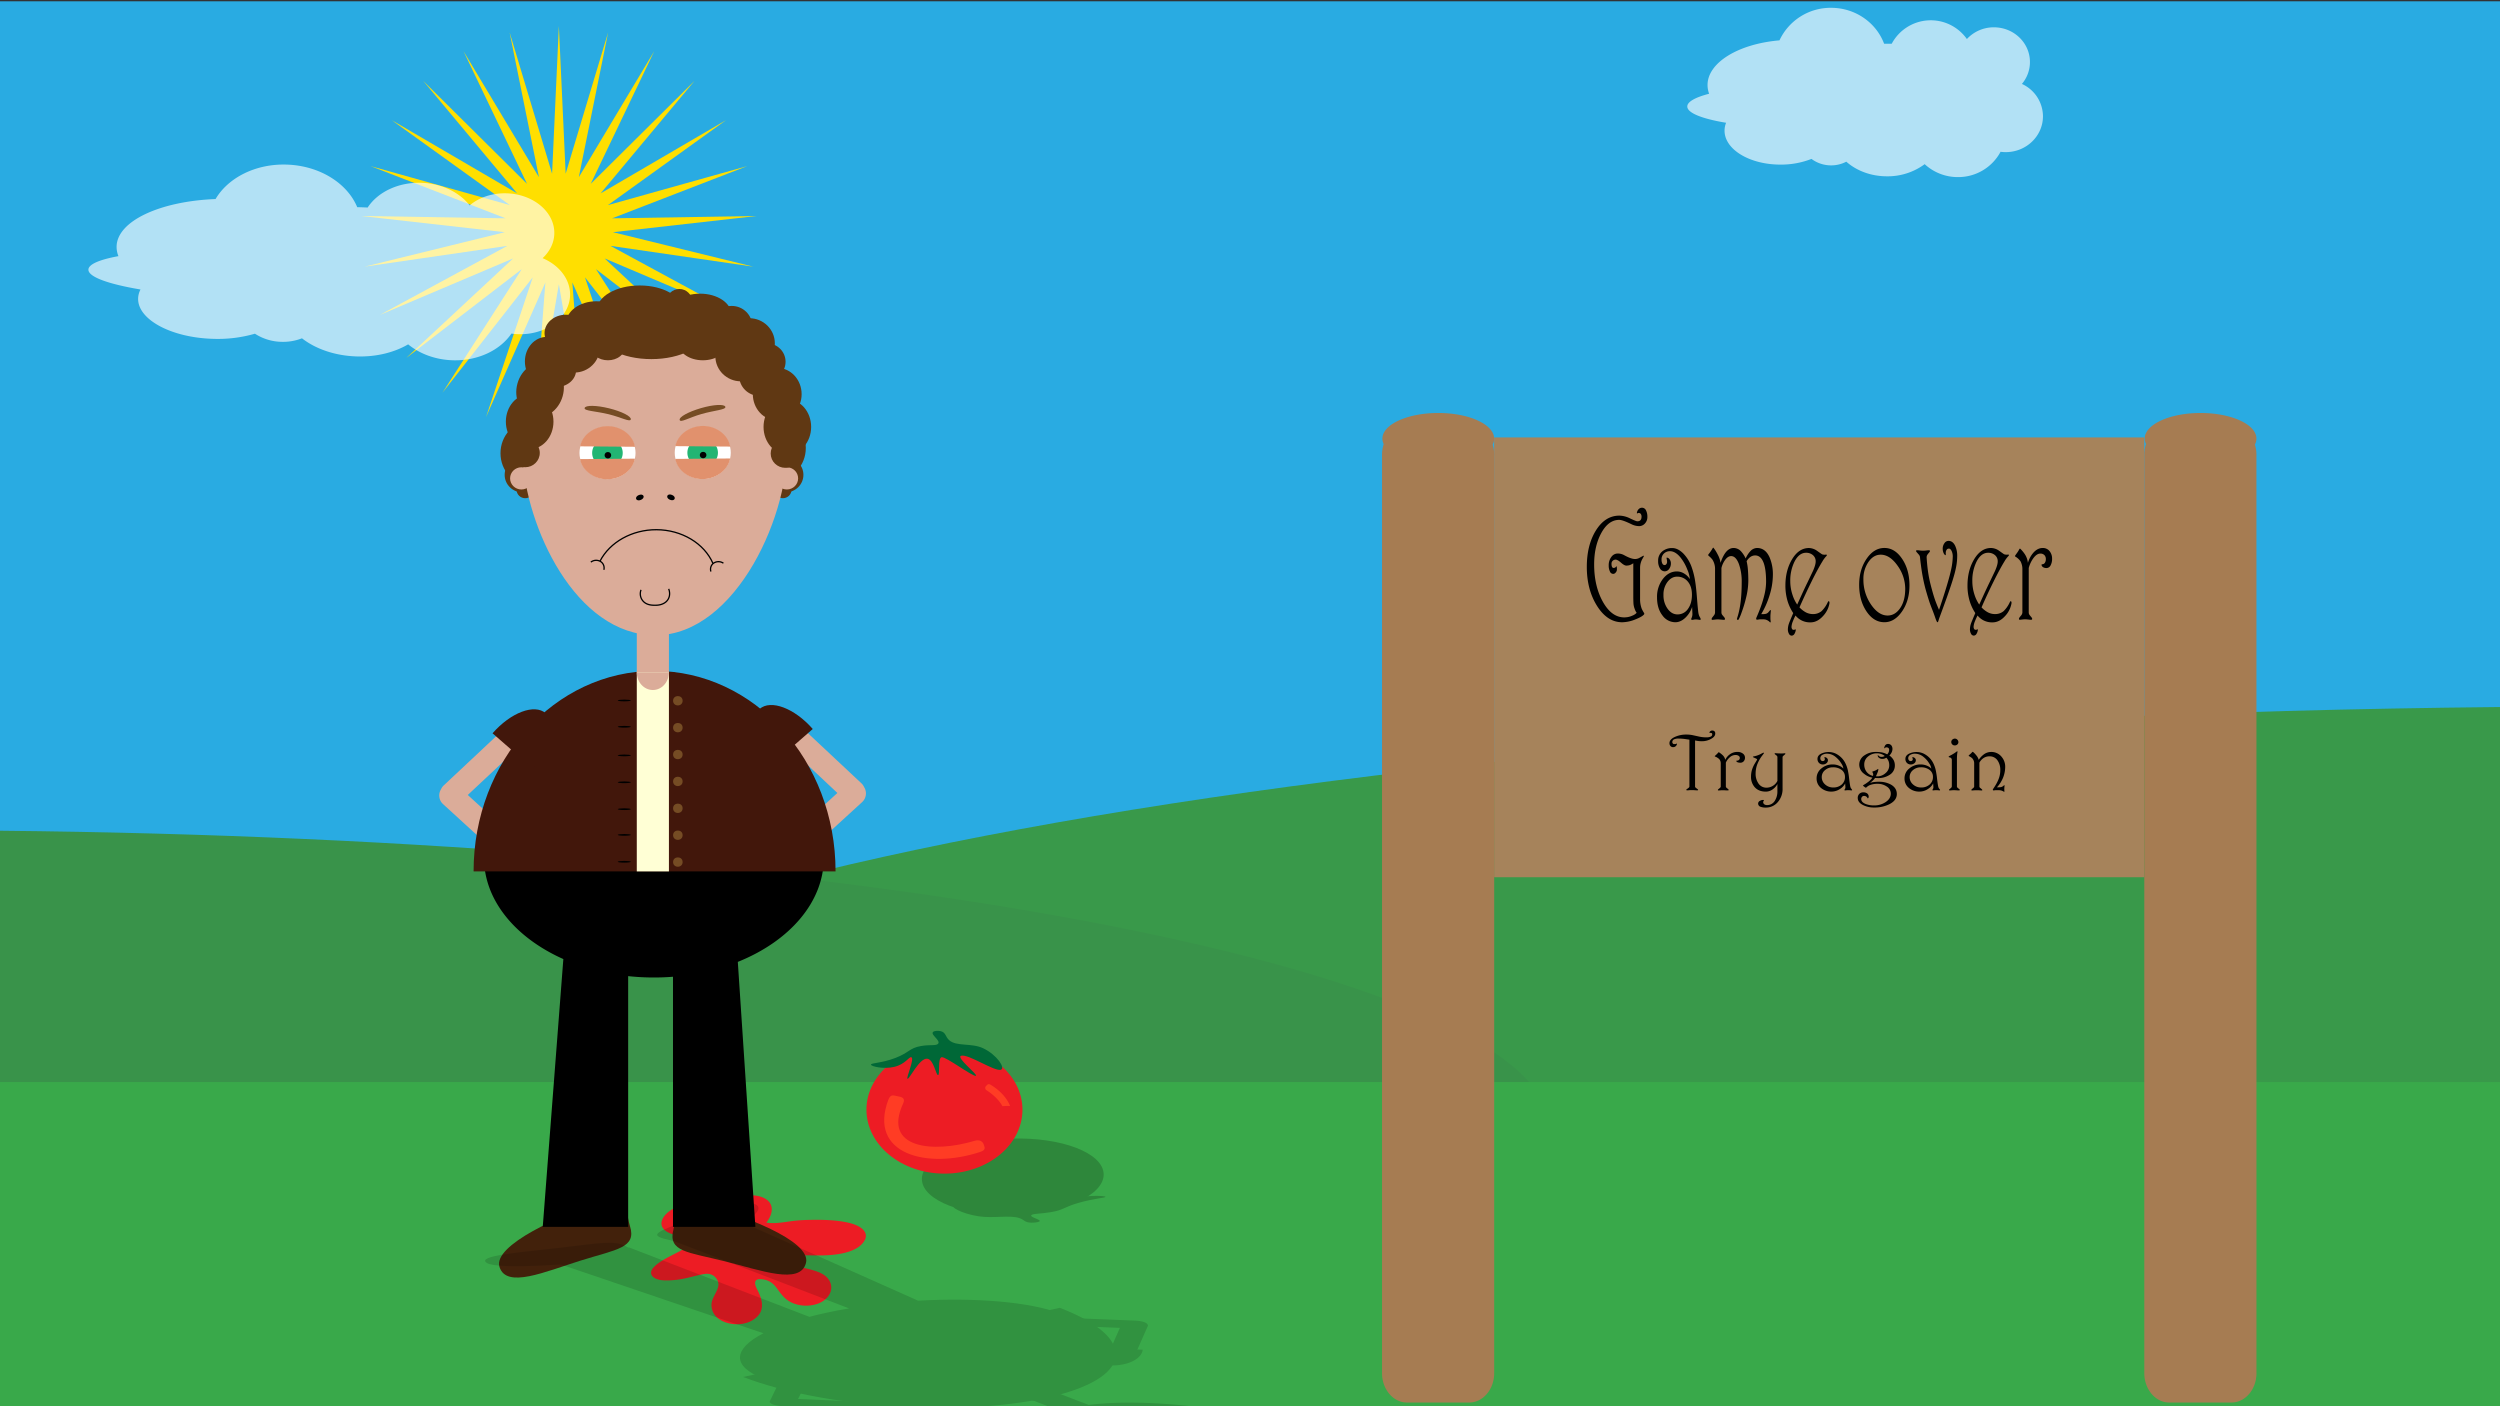 <svg id="Layer_1" data-name="Layer 1" xmlns="http://www.w3.org/2000/svg" width="1920" height="1080" viewBox="0 0 1920 1080"><rect x="0" y="0" width="1920" height="1080" fill="#333333" stroke="none"/><defs><style>.cls-1{fill:#29abe2;}.cls-2{fill:#ffdf00;}.cls-19,.cls-3{fill:#fff;}.cls-3{opacity:0.64;}.cls-4{fill:#39994a;}.cls-5{fill:#39934a;}.cls-6{fill:#39a94a;}.cls-18,.cls-7{fill:none;}.cls-8{fill:#a6835b;}.cls-9{fill:#a67c52;}.cls-10{fill:#ed1c24;}.cls-11{opacity:0.2;}.cls-12{fill:#42210b;}.cls-13{fill:#dbac99;}.cls-14{fill:#42170b;}.cls-15{fill:#ffffd5;}.cls-16{fill:#754c24;}.cls-17{fill:#603813;}.cls-18{stroke:#000;stroke-miterlimit:10;}.cls-20{fill:#22b573;}.cls-21{fill:#e1916d;}.cls-22{fill:#ff3c24;}.cls-23{fill:#006837;}.cls-24{opacity:0.14;}</style></defs><rect class="cls-1" y="1" width="1920" height="712"/><polygon class="cls-2" points="429.21 20 434.43 133.39 467.04 24.89 444.54 136.05 502.48 39.25 453.68 141.19 533.32 62.19 461.29 148.5 557.62 92.25 466.88 157.52 573.86 127.56 470.1 167.67 581 165.88 470.75 178.33 578.61 204.82 468.8 188.82 566.83 241.93 464.36 198.48 546.4 274.88 457.71 206.71 518.61 301.58 449.26 212.99 485.2 320.38 439.56 216.92 448.27 330.08 429.21 218.26 410.15 330.08 418.86 216.92 373.23 320.38 409.16 212.99 339.82 301.58 400.72 206.71 312.03 274.88 394.07 198.48 291.6 241.93 389.63 188.82 279.82 204.82 387.67 178.33 277.43 165.88 388.33 167.67 284.57 127.56 391.55 157.52 300.8 92.25 397.14 148.5 325.1 62.19 404.75 141.19 355.94 39.25 413.89 136.05 391.39 24.89 424 133.39 429.21 20"/><path class="cls-3" d="M416.71,198.27c5.41-5,8.77-11.48,9-18.66.51-16.56-15.87-30.5-36.6-31.14-11.19-.34-21.36,3.27-28.42,9.28-7.77-10-21.42-16.88-37.16-17.36-17.82-.55-33.49,7.24-41.18,19-1.65-.08-3.3-.15-5-.2l-3-.08c-7.57-18.32-28.8-31.92-54.22-32.7-24-.74-45,10.19-54.58,26.46-42.52,1.66-75.45,16.81-76,36.29a18.45,18.45,0,0,0,1.41,7.56c-14.37,2.64-22.93,6.19-23.06,10.32-.17,5.62,15.33,11.14,40,15.29a15.83,15.83,0,0,0-1.82,6.79c-.5,16.18,25.15,30.11,57.28,31.1a102.88,102.88,0,0,0,32.43-3.93A38.88,38.88,0,0,0,216,262.52a39.86,39.86,0,0,0,15.92-2.7c10.31,8.08,25.23,13.41,42,13.92,15.14.47,29-3.09,39.54-9.28,8.74,7.18,20.79,11.81,34.21,12.23,19.42.59,36.5-7.78,45.1-20.5a48.5,48.5,0,0,0,5.31.47c21.43.66,39.22-12.69,39.74-29.8C438.13,214.57,429.52,203.68,416.71,198.27Z"/><path class="cls-4" d="M1920,847V543c-886.06,8.66-1596.18,140-1643,304Z"/><path class="cls-5" d="M0,856H1189C1155.12,738.43,641.22,644.21,0,638Z"/><path class="cls-3" d="M1552.83,64.46A26,26,0,0,0,1559,47.64c0-14.73-12.39-26.66-27.69-26.66a28.08,28.08,0,0,0-20.74,9,33.95,33.95,0,0,0-57.73,3.61c-1.21,0-2.43,0-3.66,0H1447C1441,17.5,1425,6,1406.28,6a43.35,43.35,0,0,0-39.65,25c-31.31,2.64-55.24,17-55.24,34.31A19.43,19.43,0,0,0,1312.6,72c-10.54,2.73-16.77,6.12-16.77,9.79,0,5,11.56,9.48,29.81,12.5a16.44,16.44,0,0,0-1.19,6.07c0,14.4,19.23,26.06,42.94,26.06a64,64,0,0,0,23.82-4.37,25.38,25.38,0,0,0,26.75,2.13c7.79,6.91,18.9,11.23,31.26,11.23a47.82,47.82,0,0,0,28.94-9.33,37.36,37.36,0,0,0,25.5,9.93,36.86,36.86,0,0,0,32.78-19.44,30.08,30.08,0,0,0,3.94.27c15.8,0,28.62-12.34,28.62-27.56A27.49,27.49,0,0,0,1552.83,64.46Z"/><rect class="cls-6" y="831" width="1920" height="249"/><path class="cls-7" d="M1147.5,349.07v-12.2a9.82,9.82,0,0,1-1.17,4.56A25.82,25.82,0,0,1,1147.5,349.07Z"/><polygon class="cls-8" points="1646.8 335.94 1147.5 335.94 1147.5 336.87 1147.5 349.07 1147.5 673.71 1646.8 673.71 1646.8 349.07 1646.8 335.94"/><path class="cls-9" d="M1146.33,341.43a9.82,9.82,0,0,0,1.17-4.56c0-10.88-19.21-19.7-42.91-19.7s-42.91,8.82-42.91,19.7a9.74,9.74,0,0,0,1,4.17,25.73,25.73,0,0,0-1.28,8v705.58c0,12.39,8.61,22.52,19.14,22.52h47.86c10.52,0,19.14-10.13,19.14-22.52V349.07A25.82,25.82,0,0,0,1146.33,341.43Z"/><path class="cls-9" d="M1732.94,349.07a25.5,25.5,0,0,0-1.17-7.64,9.82,9.82,0,0,0,1.17-4.56c0-10.88-19.21-19.7-42.91-19.7s-42.91,8.82-42.91,19.7a9.75,9.75,0,0,0,1,4.17,25.73,25.73,0,0,0-1.29,8v705.58c0,12.39,8.61,22.52,19.14,22.52h47.86c10.53,0,19.14-10.13,19.14-22.52Z"/><path class="cls-10" d="M664.06,952.54c-4.54,8.43-18.17,11.21-31.08,11.58-6.88.2-13.79-.22-20.66.08-2,.09-7.32.21-8.37,1.53-.9,1.12,1.59,3,2.89,3.9,7,4.63,18.94,4.69,26,9.55,8.74,6,7,17.06-3.82,21.7a27.21,27.21,0,0,1-19.89,0c-5.71-2.32-8.67-6.29-11.39-10s-5.29-7.39-12.07-8.36c-8.07-1.16-5.78,4.71-4.19,7.72,4.16,7.89,7.22,17.92-4.35,24.15-8.27,4.46-20.3,3-26.34-2.5a12.59,12.59,0,0,1-4.26-11.12c.63-4.94,5.23-9.62,5.24-14.51a8.61,8.61,0,0,0-6.07-7.59c-2.41-.77-5-.24-7.38.26-6.7,1.38-12.74,3.45-19.8,4.09-5.13.47-12,.91-16-1.64-3.36-2.12-3-5.18-.89-7.64,4.27-5,12.61-8.67,19.36-12.26,4.65-2.46,13-6.62,6.12-10.34-3.48-1.88-8.64-2.38-12.47-3.95-12-4.93-5.9-15.06,3.82-19.58,12-5.58,24.19.12,35.67,3.13l.63-.22a15.69,15.69,0,0,1,7.51-8.8c7.18-4.17,19.32-5.49,26.4-.51,4,2.82,4.59,6.76,3.69,10.35a16.34,16.34,0,0,1-3.17,6.47,2,2,0,0,0-.5.93,14.91,14.91,0,0,0,2.8.31c6.46.4,13-1.11,19.33-1.78,3.9-.41,7.88-.57,11.83-.64,9.85-.17,20.57.12,29.83,2.41C661.45,941.5,667.4,946.34,664.06,952.54Z"/><g class="cls-11"><ellipse cx="777.81" cy="903.75" rx="69.83" ry="29.32" transform="translate(-26.62 23.61) rotate(-1.71)"/><path d="M740.61,887c44.47-11.43,99.27-8.68,88.35,17.38-1.26,3-4.39,2.27-7.92,2.25h0c-3.53,0-7.25-.28-5.76-2.83,12.83-22.05-33.79-20.47-68.5-12.08-4,1-7.24.23-8.55-1.13h0C736.92,889.25,735.46,888.34,740.61,887Z"/><path d="M800,925.62c-6,.24-10-6.89-11.92-6.67s2.87,7.78-.88,8.33-29.65-6.61-32.68-6.11c-2.85.46,20.62,7,15.55,8.1-6,1.35-31.42-4.9-36.94-3.7-4.45,1,5.26,6.51,18.44,8.55,11.12,1.73,24.09-1.15,31.41,1.4,3.77,1.31,3.84,3.3,8.77,3.47,2.18.07,5.3-.21,6.4-.83,2.54-1.45-8.15-3.34-5.92-5.06,1.51-1.17,7.08-.84,14.87-2.17,10.1-1.72,9.54-3.77,21.16-7.12s21.15-3.87,20.77-4.68-12-1.27-20.87.56c-9.62,2-11.73,5.62-13.88,5.53-3.53-.14,2.13-10,.38-10S807,925.33,800,925.62Z"/><path d="M720,909.84c3.61,3.28,10.76,6.26,19.71,8.21,2.61.56,3.13,0,4.13-.71s.91-1.55-1.07-2c-6.53-1.53-12.52-3.71-16-6.09C724.52,909.51,722.27,909.72,720,909.84Z"/></g><path class="cls-12" d="M619,969.91c-4.3,17.14-34.45,5.78-62.57-1.28s-43.57-7.16-39.26-24.3-4.82-26,23.3-18.89S623.33,952.77,619,969.91Z"/><path class="cls-12" d="M383.61,973c5.29,16.86,34.72,3.78,62.39-4.89s43.08-9.66,37.8-26.53,3.31-26.19-24.36-17.51S378.32,956.18,383.61,973Z"/><path class="cls-13" d="M359.26,610.54l38.5-36.08a9,9,0,0,0-12.31-13.14l-44.62,41.83a8.77,8.77,0,0,0-2.07,2.92,9,9,0,0,0,1.5,11.48l45.13,41.28a9,9,0,0,0,12.15-13.28Z"/><path class="cls-13" d="M663.63,604.49a9.18,9.18,0,0,0-2.07-2.92l-44.63-41.82a9,9,0,0,0-12.31,13.13L643.12,609l-38.27,35a9,9,0,0,0-.57,12.72h0a9,9,0,0,0,12.72.56L662.13,616A9.05,9.05,0,0,0,663.63,604.49Z"/><path d="M632.71,658.69c0-50.82-51.26,9.11-123.33,9.11s-137.67-59.93-137.67-9.11c0,32.8,24.32,61.58,60.94,77.88L416.83,942.25h65.6V749.67a185.92,185.92,0,0,0,19.78,1.05q7.43,0,14.65-.58V942.25h63.27L566.64,738.73C606.1,722.91,632.71,693,632.71,658.69Z"/><path class="cls-14" d="M593.11,587l15.54-13.56,15.55-13.57c-14-16-32.24-22.9-40.83-15.4S579.15,571,593.11,587Z"/><path class="cls-14" d="M363.71,669.25h278c0-85.08-62.24-154-139-154S363.71,584.17,363.71,669.25Z"/><rect class="cls-15" x="489.05" y="515.74" width="24.68" height="153.51"/><ellipse class="cls-16" cx="520.59" cy="538.18" rx="3.66" ry="3.59"/><ellipse class="cls-16" cx="520.59" cy="558.83" rx="3.66" ry="3.59"/><ellipse class="cls-16" cx="520.59" cy="579.47" rx="3.66" ry="3.59"/><ellipse class="cls-16" cx="520.59" cy="600.12" rx="3.66" ry="3.59"/><ellipse class="cls-16" cx="520.59" cy="620.77" rx="3.66" ry="3.59"/><ellipse class="cls-16" cx="520.59" cy="641.42" rx="3.66" ry="3.59"/><ellipse class="cls-16" cx="520.59" cy="662.06" rx="3.66" ry="3.59"/><ellipse cx="479.45" cy="537.96" rx="5.03" ry="0.67"/><ellipse cx="479.45" cy="558.15" rx="5.03" ry="0.67"/><ellipse cx="479.45" cy="580.15" rx="5.03" ry="0.67"/><ellipse cx="479.45" cy="600.8" rx="5.03" ry="0.67"/><ellipse cx="479.45" cy="621.44" rx="5.03" ry="0.67"/><ellipse cx="479.45" cy="641.19" rx="5.03" ry="0.67"/><ellipse cx="479.45" cy="661.84" rx="5.03" ry="0.67"/><ellipse class="cls-17" cx="603.31" cy="364.68" rx="13.71" ry="13.47"/><ellipse class="cls-17" cx="401.29" cy="364.68" rx="13.71" ry="13.47"/><ellipse class="cls-17" cx="403.35" cy="376.12" rx="6.63" ry="6.51"/><ellipse class="cls-17" cx="601.26" cy="376.12" rx="6.63" ry="6.51"/><ellipse class="cls-17" cx="596.69" cy="344.03" rx="22.17" ry="24.24"/><ellipse class="cls-17" cx="406.55" cy="348.07" rx="22.17" ry="24.24"/><path class="cls-13" d="M604.27,337.47c3.73,55.11-38.6,150.24-100.65,150.4s-100-84.21-102.3-137.35,36.61-108.18,96.16-109.69c6.66-.17,14.12.49,14.12.49S537.37,244,559.23,258C586.59,275.56,602.48,311,604.27,337.47Z"/><ellipse cx="515.32" cy="381.97" rx="2.02" ry="3.03" transform="translate(-33.63 713.8) rotate(-67.7)"/><path class="cls-18" d="M492.31,453a8.48,8.48,0,0,0,2.84,9.82c3,2.23,7,2,8.49,2s4.89-.24,7.55-2.36c3-2.39,3.83-6.38,2.36-10.22"/><ellipse cx="491.4" cy="382.05" rx="3.03" ry="2.02" transform="translate(-108.22 215.05) rotate(-22.3)"/><ellipse class="cls-13" cx="400.43" cy="367.39" rx="8.68" ry="8.53"/><ellipse class="cls-13" cx="604.28" cy="367.39" rx="8.68" ry="8.53"/><ellipse class="cls-17" cx="500.48" cy="238.1" rx="11.43" ry="9.87"/><ellipse class="cls-17" cx="588.92" cy="277.82" rx="14.4" ry="14.14"/><ellipse class="cls-17" cx="419.8" cy="277.6" rx="16.68" ry="18.85"/><ellipse class="cls-17" cx="426.89" cy="284.33" rx="15.54" ry="13.02"/><ellipse class="cls-17" cx="455" cy="270.42" rx="25.32" ry="4.95" transform="matrix(0.95, -0.3, 0.3, 0.95, -60.07, 148.53)"/><ellipse class="cls-17" cx="569.03" cy="273.56" rx="19.65" ry="19.3"/><ellipse class="cls-17" cx="500.25" cy="254.48" rx="40.91" ry="21.32"/><ellipse class="cls-17" cx="434.66" cy="255.83" rx="16.45" ry="14.14"/><ellipse class="cls-17" cx="521.73" cy="231.59" rx="9.83" ry="9.65"/><ellipse class="cls-17" cx="539.78" cy="263.68" rx="18.74" ry="13.02"/><ellipse class="cls-17" cx="561.95" cy="250.44" rx="15.77" ry="15.49"/><ellipse class="cls-17" cx="537.73" cy="241.69" rx="24" ry="16.16"/><ellipse class="cls-17" cx="482.65" cy="241.02" rx="16" ry="11.45"/><ellipse class="cls-17" cx="464.6" cy="254.26" rx="24" ry="16.16"/><ellipse class="cls-17" cx="441.06" cy="266.83" rx="19.65" ry="19.3"/><ellipse class="cls-17" cx="575.43" cy="263.68" rx="19.65" ry="19.3"/><ellipse class="cls-17" cx="583.43" cy="288.6" rx="15.77" ry="15.49"/><ellipse class="cls-17" cx="596.91" cy="302.73" rx="18.74" ry="20.2"/><ellipse class="cls-17" cx="414.78" cy="299.37" rx="21.35" ry="18.03" transform="translate(15.06 618.56) rotate(-74.43)"/><ellipse class="cls-17" cx="457.97" cy="248.65" rx="23.31" ry="17.28"/><ellipse class="cls-17" cx="406.78" cy="323.83" rx="18.28" ry="21.1"/><ellipse class="cls-17" cx="403.35" cy="347.84" rx="11.2" ry="11"/><ellipse class="cls-17" cx="603.09" cy="348.29" rx="11.2" ry="11"/><ellipse class="cls-17" cx="604.68" cy="327.87" rx="18.28" ry="21.1"/><ellipse class="cls-17" cx="491.33" cy="238.32" rx="32.91" ry="19.08"/><ellipse class="cls-17" cx="466.88" cy="266.6" rx="13.03" ry="10.1"/><path class="cls-18" d="M460.78,431c7.55-14.69,24.68-24.25,43.34-24.19,19.37.05,36.77,10.44,43.48,26"/><path class="cls-18" d="M453.77,431.72a6.6,6.6,0,0,1,8-.1,5.81,5.81,0,0,1,2,6"/><path class="cls-18" d="M555.57,432.55a6.63,6.63,0,0,0-8,.33,5.77,5.77,0,0,0-1.59,6.06"/><rect class="cls-13" x="489.05" y="477.34" width="24.68" height="39.05"/><path class="cls-13" d="M513.73,516.39H489.05c0,7.48,5.52,13.54,12.34,13.54S513.73,523.87,513.73,516.39Z"/><path class="cls-16" d="M484.45,322.1c-.58,2.28-7.11-1.52-16.9-3.94s-19.15-2.53-18.56-4.81,9-2.18,18.79.24S485,319.81,484.45,322.1Z"/><path class="cls-16" d="M522,322.57c.67,2.26,7-1.79,16.72-4.59s19-3.27,18.36-5.53-9.08-1.83-18.77,1S521.27,320.32,522,322.57Z"/><ellipse class="cls-19" cx="466.57" cy="347.85" rx="21.52" ry="20.11"/><ellipse class="cls-20" cx="466.51" cy="347.86" rx="11.74" ry="10.97"/><path class="cls-21" d="M487.65,342.89c-1.67-8.47-9.74-14.87-19.27-15.55-10.53-.75-20.54,5.64-22.78,15a1.88,1.88,0,0,1,.12.45l41.86.34A1,1,0,0,1,487.65,342.89Z"/><path class="cls-21" d="M445.51,352.83c1.81,8.44,10,14.7,19.53,15.23,10.54.58,20.43-6,22.52-15.36a2.13,2.13,0,0,1-.13-.45l-41.85.34A2.17,2.17,0,0,1,445.51,352.83Z"/><ellipse cx="466.85" cy="349.63" rx="2.51" ry="2.47"/><ellipse class="cls-19" cx="539.71" cy="347.69" rx="21.52" ry="20.11"/><ellipse class="cls-20" cx="539.64" cy="347.71" rx="11.74" ry="10.97"/><path class="cls-21" d="M560.79,342.74c-1.67-8.47-9.74-14.87-19.27-15.55-10.53-.76-20.54,5.64-22.78,15a1.76,1.76,0,0,1,.12.45l41.85.34A1.55,1.55,0,0,1,560.79,342.74Z"/><path class="cls-21" d="M518.65,352.67c1.81,8.45,10,14.71,19.53,15.24,10.54.58,20.43-6,22.52-15.36a2.54,2.54,0,0,1-.13-.45l-41.85.34A1.55,1.55,0,0,1,518.65,352.67Z"/><ellipse cx="539.99" cy="349.48" rx="2.51" ry="2.47"/><path class="cls-14" d="M409.36,590.3l-15.54-13.56-15.55-13.57c14-16,32.24-22.9,40.83-15.4S423.32,574.3,409.36,590.3Z"/><ellipse class="cls-10" cx="725.34" cy="852.23" rx="59.91" ry="49.12"/><path class="cls-22" d="M752.65,884.73c-40.45,13.38-86.13,1.87-70.42-40.06,1.82-4.85,4.28-3.21,7.26-2.73h0c3,.47,6.06,1.38,4.17,5.44-16.34,35,23.49,38.28,54.94,28.73,3.65-1.11,6.18.52,6.95,2.95h0C756.32,881.49,757.34,883.18,752.65,884.73Z"/><path class="cls-23" d="M712,813.08c5.14.35,6.75,12.71,8.43,12.59s-.49-13.29,2.81-13.74,23.44,14.74,26.13,14.3c2.52-.42-15.71-14.2-11.15-15.44,5.41-1.48,25.36,12.12,30.34,10.81,4-1.05-2.84-11.47-13.48-16.54-9-4.27-20.66-1.13-26.22-6.29-2.87-2.66-2.43-6-6.56-6.87-1.82-.4-4.53-.33-5.62.57-2.5,2.08,6.06,6.58,3.75,9.16-1.56,1.74-6.2.49-13.11,1.72-9,1.58-9,5.06-19.67,9.16s-18.86,3.76-18.73,5.15,9.8,3.62,17.79,1.71c8.63-2,11.32-7.85,13.11-7.44,2.95.69-4.27,16.32-2.81,16.6S706,812.67,712,813.08Z"/><path class="cls-22" d="M775.73,849.4c-2.24-5.91-7.55-11.77-14.64-16.13-2.06-1.27-2.65-.38-3.67.65a2.08,2.08,0,0,0,.4,3.48c5.15,3.36,9.68,7.76,12.06,12.15A49.86,49.86,0,0,1,775.73,849.4Z"/><g class="cls-24"><path d="M373.9,969.94c-8.58-5.56,26-8.18,55.66-11.6s43.27-6.34,51.85-.77,22.92,6.27-6.77,9.68S382.49,975.51,373.9,969.94Z"/><path d="M577.57,924.1c-16.78-3.66-33.1,5.59-51.05,13.28s-30.73,10.9-13.95,14.56,16,7.88,33.93.19S594.35,927.76,577.57,924.1Z"/><path d="M860.09,1019.8l-7.68,17.35c-.72,1.62,3.24,3.24,8.81,3.6s10.7-.69,11.42-2.32l8.9-20.1a1.08,1.08,0,0,0-.3-1.21c-.58-1.44-4.57-2.69-9.58-2.89l-69.23-2.81c-5.6-.22-10.42.94-10.71,2.59s4.06,3.19,9.66,3.41Z"/><path d="M598.21,1079.63a30.08,30.08,0,0,0,3.92.41l69.17,3c5.6.25,10.47-.89,10.83-2.54s-3.93-3.2-9.53-3.44l-59.68-2.64,8.26-17c.78-1.62-3.12-3.26-8.67-3.63h0c-5.56-.37-10.74.65-11.53,2.27l-9.73,20.05C590.54,1077.61,593.59,1079.07,598.21,1079.63Z"/><path d="M586.2,1058.72c36.62,14.07,38.27-12.32,101.31-26.09s163.61-9.71,127-23.78c-23.63-9.08-65.65-12.4-109.43-9.92L570.7,939l-57.39,12.54,138.78,53.31c-6.14,1-12.18,2.2-18.06,3.49q-6.49,1.41-12.4,3L483.2,958.08l-55.35,12.09,158.46,53.77C563.2,1035.86,561.48,1049.22,586.2,1058.72Z"/><path d="M672.53,1071l-3.82,6.72-3.82,6.73c23.74,1.77,44.7.18,46.81-3.53S696.27,1072.77,672.53,1071Z"/><path d="M813.89,1004.4l-121.52,26.54-121.65,26.57c61.31,23.56,165.44,30.76,232.59,16.09S875.2,1028,813.89,1004.4Z"/><polygon points="682.66 1033.06 704.25 1028.35 814.87 1070.84 793.28 1075.56 682.66 1033.06"/><ellipse cx="771.12" cy="1070.66" rx="1.21" ry="4.11" transform="translate(-316.14 1818.19) rotate(-88.75)"/><ellipse cx="756.24" cy="1064.94" rx="1.21" ry="4.11" transform="translate(-324.98 1797.72) rotate(-88.75)"/><ellipse cx="741.36" cy="1059.22" rx="1.21" ry="4.11" transform="translate(-333.82 1777.26) rotate(-88.75)"/><ellipse cx="726.48" cy="1053.51" rx="1.21" ry="4.11" transform="translate(-342.65 1756.79) rotate(-88.75)"/><ellipse cx="711.6" cy="1047.79" rx="1.21" ry="4.11" transform="translate(-351.49 1736.33) rotate(-88.75)"/><ellipse cx="696.72" cy="1042.08" rx="1.21" ry="4.11" transform="translate(-360.33 1715.86) rotate(-88.75)"/><ellipse cx="681.84" cy="1036.36" rx="1.21" ry="4.11" transform="translate(-369.17 1695.39) rotate(-88.75)"/><ellipse cx="807.26" cy="1062.86" rx="4.52" ry="0.28" transform="translate(-202.93 190.58) rotate(-11.97)"/><ellipse cx="792.7" cy="1057.27" rx="4.52" ry="0.28" transform="translate(-202.08 187.44) rotate(-11.97)"/><ellipse cx="776.85" cy="1051.18" rx="4.52" ry="0.28" transform="matrix(0.98, -0.21, 0.21, 0.98, -201.16, 184.02)"/><ellipse cx="761.98" cy="1045.46" rx="4.52" ry="0.28" transform="translate(-200.3 180.81) rotate(-11.97)"/><ellipse cx="747.1" cy="1039.75" rx="4.52" ry="0.28" transform="translate(-199.44 177.6) rotate(-11.97)"/><ellipse cx="732.87" cy="1034.28" rx="4.52" ry="0.28" transform="translate(-198.61 174.53) rotate(-11.97)"/><ellipse cx="717.99" cy="1028.56" rx="4.52" ry="0.28" transform="translate(-197.75 171.32) rotate(-11.97)"/><path d="M842.55,1142.21c-43-14.54-74.5-49-20.34-60.87s148.14,4.21,188.46,18.48,45.93,37-5.07,48.74c-5.71,1.32-12.7,2.56-12.7,2.56a376.58,376.58,0,0,1-53.68,4.49C902.63,1156,863.21,1149.2,842.55,1142.21Z"/><polygon points="792.82 1075.38 814.4 1070.66 842.54 1081.47 820.96 1086.19 792.82 1075.38"/><path d="M792.81,1075.38,803.6,1073l10.8-2.36c-5.39-2.07-14.59-2.69-20.55-1.39S787.42,1073.31,792.81,1075.38Z"/><path d="M830.85,1035l23.36.78,23.39.79c-.69,7.09-11.71,12.5-24.62,12.06S830.16,1042.07,830.85,1035Z"/></g><path d="M1265.18,396.93a7.2,7.2,0,0,1-1.9,5.14,6,6,0,0,1-4.48,2,13.7,13.7,0,0,1-5.92-1.51q-6.8-3.3-9.33-3.3-8.43,0-14,10.55-5.24,9.94-5.24,23.63,0,16.53,6.53,28.43,6.75,12.28,16.62,12.29a19.61,19.61,0,0,0,2.56-.22,15.19,15.19,0,0,0,3.74-1.18,8.53,8.53,0,0,0,3.19-2.12,10.56,10.56,0,0,1-1.1-1.9c-.2-.48-.46-1.2-.78-2.15a14.06,14.06,0,0,1-.59-3.54c-.07-1.41-.11-3.24-.11-5.47v-25a12.14,12.14,0,0,1-2.66,1.4,8.47,8.47,0,0,1-2.73.39q-1.52,0-4.1-2.29t-4.1-2.29a3.25,3.25,0,0,0-2.14.81,3,3,0,0,0-1,2.43c0,2.31.68,3.35,2,3.13a3.1,3.1,0,0,0,1-.42,1.42,1.42,0,0,0,.51-.59c.07-.18.16-.28.26-.28s.19.14.19.39a6.34,6.34,0,0,1,.19,1.63,10.73,10.73,0,0,1-.07,1.14,3.58,3.58,0,0,1-.91,1.71,2.41,2.41,0,0,1-1.86,1,2.77,2.77,0,0,1-2.56-1.9,10.18,10.18,0,0,1-.9-4.41,8.06,8.06,0,0,1,0-.84,10.38,10.38,0,0,1,2.24-6.15,6,6,0,0,1,4.74-2.35,10.29,10.29,0,0,1,5,1.34q5.28,2.91,8.28,2.91a7,7,0,0,0,3-.73c1.11-.59,2.22-1.21,3.34-1.84.35,0,.45.22.3.67-.38.67-.76,1.32-1.14,2a14.17,14.17,0,0,0-1.67,6.65v23.7a21.06,21.06,0,0,0,1.22,7.6,24.68,24.68,0,0,0,1.82,3.35,1.26,1.26,0,0,1,.19.62,1,1,0,0,1-.27.61c-1,1.16-3.15,2.37-6.34,3.64a28.13,28.13,0,0,1-10.36,2.29q-11.46,0-19.39-12.69-7.78-12.46-7.78-29.79,0-16.49,6.76-27.67Q1232.61,396,1243.7,396a19.33,19.33,0,0,1,8.27,2.18q4.56,2.17,5.47,2.18,3.25,0,3.26-3.47a3.44,3.44,0,0,0-.59-2.18,1.75,1.75,0,0,0-1.38-.73.81.81,0,0,0-.61,0c-.2.1-.36.16-.46.2a.41.41,0,0,1-.38.11c-.1,0-.15-.15-.15-.34a2.53,2.53,0,0,1,.15-.78,4.78,4.78,0,0,1,1.52-2.43,3.48,3.48,0,0,1,2.2-.81,3.35,3.35,0,0,1,3.11,2A10.42,10.42,0,0,1,1265.18,396.93Z"/><path d="M1305.86,474.62a2.66,2.66,0,0,1,.27.9.5.5,0,0,1-.57.56c-.1,0-.52-.06-1.25-.17a14.21,14.21,0,0,0-2.09-.17,7.94,7.94,0,0,0-1.52.17,9.65,9.65,0,0,1-1,.17c-.58,0-.87-.21-.87-.62a1.51,1.51,0,0,1,.19-.61,8.51,8.51,0,0,0,.55-1.54,7.22,7.22,0,0,0,.21-1.82l-.23-5.36a19.8,19.8,0,0,1-4.89,8q-3.8,3.75-7.94,3.75a12.16,12.16,0,0,1-9.86-5.09q-4.26-5.37-4.25-13.92a22.42,22.42,0,0,1,4.63-14.42q4.44-5.58,10.62-5.59a10.66,10.66,0,0,1,5.75,1.73,12.48,12.48,0,0,1,4.2,4.2,22.32,22.32,0,0,0-1.94-7.33,34.6,34.6,0,0,0-5.35-9.44q-3.87-4.69-8-4.7a6.51,6.51,0,0,0-4.37,1.57,6.13,6.13,0,0,0-2.08,4.92,6.33,6.33,0,0,0,.62,3,1.92,1.92,0,0,0,1.73,1.17,1.66,1.66,0,0,0,1.33-.72,2.76,2.76,0,0,0,.57-1.74,8.43,8.43,0,0,0-.13-1.42c-.09-.47-.18-.89-.25-1.26s-.06-.43,0-.5a1.08,1.08,0,0,1,.49-.06,3,3,0,0,1,1.94,1.46,5,5,0,0,1,.87,2.9,6.8,6.8,0,0,1-1.42,4.39,4.18,4.18,0,0,1-3.29,1.76,4.26,4.26,0,0,1-3.64-2.18,10.51,10.51,0,0,1-1.44-5.87,9,9,0,0,1,3.45-7.49,11.65,11.65,0,0,1,7.33-2.35q4.2,0,8.31,3.94a28.61,28.61,0,0,1,6.64,10.71,58.64,58.64,0,0,1,2.84,11.79q.69,4.47,1.29,12.27t1,10.71a11.92,11.92,0,0,0,.72,2.79Zm-6.45-17.88q0-6.32-3.17-10.09a10.29,10.29,0,0,0-8.29-3.77q-4.17,0-7.29,4a15.8,15.8,0,0,0-3.11,10,17.57,17.57,0,0,0,3.17,10.65q3.16,4.33,7.53,4.33a9.52,9.52,0,0,0,8.1-4.22Q1299.41,463.4,1299.41,456.74Z"/><path d="M1361.57,441.56a53.08,53.08,0,0,1-2.54,15.61,65.2,65.2,0,0,1-6.41,14.49l.4,0c.19,0,.45,0,.77,0a12.36,12.36,0,0,0,2.24-.2,4,4,0,0,0,2.09-1.25l1.25-1.51c.15-.23.31-.26.46-.12a1.15,1.15,0,0,1,.15.79c-.08.74-.15,1.48-.21,2.2s-.09,1.26-.09,1.6c0,.82,0,1.5,0,2s.1,1.16.17,1.87,0,.95-.26.95-.37-.13-.57-.39a5.94,5.94,0,0,0-1.59-1.17,6.9,6.9,0,0,0-1.62-.62,11.93,11.93,0,0,0-2.37-.17c-.73,0-1.32,0-1.75,0a14.62,14.62,0,0,0-1.7.26,1.47,1.47,0,0,1-.27,0h-.26a.64.64,0,0,1-.73-.73,3,3,0,0,1,.27-1c1.27-2.87,2.37-5.6,3.3-8.21a80.5,80.5,0,0,0,2.85-9.49,44.05,44.05,0,0,0,1.21-9.66q0-9.15-1.78-14.24-2.13-6-6.64-6a6.32,6.32,0,0,0-3.53,1.09,9.76,9.76,0,0,0-3,3.38,41.57,41.57,0,0,1,1,6.65q.3,3.92.3,8.33A55.88,55.88,0,0,1,1341,459a95.94,95.94,0,0,1-3.41,11.29,35.16,35.16,0,0,1-2.35,5.53.51.51,0,0,1-.5.23c-.4,0-.64-.11-.72-.34a1,1,0,0,1,0-.61c.16-.52.24-.84.27-.95q3.35-10.17,3.34-27.06a39.75,39.75,0,0,0-2.13-13.86q-2.31-6.15-6-6.15-2.51,0-4.71,3.08a17.32,17.32,0,0,0-2.73,6.09v34.27a3.26,3.26,0,0,0,.87,2l1.41,1.7a2.2,2.2,0,0,1,.45,1.14c0,.45-.28.68-.83.68-.28,0-1-.06-2.2-.17s-1.9-.17-2.13-.17a18.76,18.76,0,0,0-2.22.11c-.57.08-1.22.15-2,.23s-.88-.21-.88-.63a2.06,2.06,0,0,1,.42-1.08c.61-.75,1.06-1.34,1.37-1.76a3.56,3.56,0,0,0,.83-2.06V437.49a13.44,13.44,0,0,0-2-7.7,16.31,16.31,0,0,0-2.92-2.91.85.85,0,0,1-.31-.67.88.88,0,0,1,.23-.55,23.11,23.11,0,0,0,1.75-2.35c.38-.56.67-1,.87-1.34s.39-.64.55-.92.31-.42.44-.42.26.11.41.34a28.63,28.63,0,0,1,2.89,4.64,20.3,20.3,0,0,1,2.35,6.65,28.74,28.74,0,0,1,3-6.71q3-4.69,7-4.7a7.82,7.82,0,0,1,5.81,2.69,21.79,21.79,0,0,1,3.45,5.36,19.91,19.91,0,0,1,3.45-5.42,7.25,7.25,0,0,1,5.28-2.63q6.52,0,9.75,7.45A33.21,33.21,0,0,1,1361.57,441.56Z"/><path d="M1404.84,464.23a18.87,18.87,0,0,1-4.75,8.89q-4.39,4.86-9.6,4.86a14.12,14.12,0,0,1-11.53-5.26A34.73,34.73,0,0,0,1377,477a13.43,13.43,0,0,0-1.1,4.14,3.22,3.22,0,0,0,.57,2.18,1.69,1.69,0,0,0,1.25.39,1.4,1.4,0,0,0,.53-.11l.46-.23a.19.19,0,0,1,.26,0q.27.23.12.9a7,7,0,0,1-.91,2.46,2.57,2.57,0,0,1-2.13,1.45,2.42,2.42,0,0,1-2.12-1.4,7,7,0,0,1-.84-3.63,14.54,14.54,0,0,1,.84-4.36q.22-.72,3.26-7.94a35.56,35.56,0,0,1-4.33-9.22,41.14,41.14,0,0,1-1.67-11.9q0-11.74,5.18-20.29t12.89-8.56a11.28,11.28,0,0,1,6.3,2.18q1.79,1.29,3.57,2.52a2.48,2.48,0,0,0,1,.33,7,7,0,0,0,1.29.12l1.14-.12q.42,0,.42.51a.75.75,0,0,1-.27.61,12.77,12.77,0,0,0-1.32,1.51,18.06,18.06,0,0,0-1.71,2.52q-3.69,6-8.54,15.82T1382,466.46a19.22,19.22,0,0,0,4.56,3.64,11.68,11.68,0,0,0,5.69,1.51,10,10,0,0,0,6.75-2.3,22.57,22.57,0,0,0,4.33-6c.15-.33.33-.69.53-1.09s.43-.55.69-.47.49.47.49,1.06A5.35,5.35,0,0,1,1404.84,464.23Zm-10.4-33a6.08,6.08,0,0,0-2.43-5.14,7.9,7.9,0,0,0-4.93-1.57q-5.4,0-8.88,6.77a32.77,32.77,0,0,0-3.27,15.14,33.12,33.12,0,0,0,1.71,10.4,27.91,27.91,0,0,0,3.61,7.49l4-8.78q2.31-5,4-8.44l4.17-8.72Q1394.45,433.71,1394.44,431.25Z"/><path d="M1466.47,449.7q0,11.73-5.84,20.06-5.7,8.12-13.44,8.11-8.16,0-13.75-8.36t-5.6-20.37q0-11.68,5.71-20t13.72-8.3q8,0,13.62,8.44T1466.47,449.7Zm-3.26,2.46a30.34,30.34,0,0,0-5.77-17.56q-6-8.6-13.06-8.6-5.54,0-9.41,5.59a22.57,22.57,0,0,0-3.87,13.19,33.69,33.69,0,0,0,5.88,19.56q5.77,8.39,12.72,8.38,5.5,0,9.33-5.25Q1463.22,461.71,1463.21,452.16Z"/><path d="M1503.13,427.11a44.47,44.47,0,0,1-.72,7.72,75.93,75.93,0,0,1-1.86,7.71c-.6,2.13-1.37,4.57-2.29,7.32s-1.91,5.61-2.94,8.56q-.69,1.95-3,8.27l-3,8.16-.83,2.57c-.15.3-.32.45-.5.45s-.34-.15-.49-.45a18.51,18.51,0,0,1-1-2.35q-1-3-2.27-6.26-1.48-3.8-2-5.25c-.7-2-1.62-4.92-2.73-8.72q-1.52-5.14-2.66-11c-.55-2.75-1.06-5.88-1.51-9.39-.33-2.44-.59-4.62-.76-6.55a3.8,3.8,0,0,0-1.14-2.22l-1.59-1.82a1.38,1.38,0,0,1-.27-.75c0-.34.21-.51.64-.51a12,12,0,0,1,2,.14,23.33,23.33,0,0,0,2.68.2,23.94,23.94,0,0,0,2.73-.2,11.72,11.72,0,0,1,2-.14c.35,0,.53.21.53.62a1.19,1.19,0,0,1-.23.72q-.94,1.06-1.44,1.74a3.62,3.62,0,0,0-.83,2.4c.23,3.73.57,7.19,1,10.4a99,99,0,0,0,2.38,11.75q1.71,6.54,3,10.24,1,2.91,3.14,7.89,1.56-4.53,3.27-9.85,2-6.15,3.35-10.85,1.74-5.88,2.7-10.36a50.62,50.62,0,0,0,1.23-10,9.87,9.87,0,0,0-.75-3.86c-.61-1.41-1.37-2.12-2.27-2.12l-.38.05c-.84.11-1.44.79-1.82,2a3.58,3.58,0,0,0-.15.78,5.38,5.38,0,0,0,0,.61,4.26,4.26,0,0,0,0,.73c.05.6,0,.89-.27.89a.72.72,0,0,1-.41-.22,4.08,4.08,0,0,1-1.07-1.62,7.71,7.71,0,0,1-.6-3,7.12,7.12,0,0,1,1.32-4.36,3.79,3.79,0,0,1,3.08-1.79q3.3,0,5.12,3.69A17.69,17.69,0,0,1,1503.13,427.11Z"/><path d="M1544.65,464.23a18.94,18.94,0,0,1-4.74,8.89q-4.41,4.86-9.6,4.86a14.15,14.15,0,0,1-11.54-5.26,36.3,36.3,0,0,0-1.94,4.25,13.43,13.43,0,0,0-1.1,4.14,3.22,3.22,0,0,0,.57,2.18,1.7,1.7,0,0,0,1.25.39,1.49,1.49,0,0,0,.54-.11l.45-.23a.2.2,0,0,1,.27,0c.17.15.21.45.11.9a6.82,6.82,0,0,1-.91,2.46,2.57,2.57,0,0,1-2.13,1.45,2.43,2.43,0,0,1-2.12-1.4,7,7,0,0,1-.84-3.63,14.54,14.54,0,0,1,.84-4.36q.23-.72,3.26-7.94a35.21,35.21,0,0,1-4.32-9.22,40.8,40.8,0,0,1-1.67-11.9q0-11.74,5.18-20.29t12.88-8.56a11.28,11.28,0,0,1,6.3,2.18q1.78,1.29,3.57,2.52a2.6,2.6,0,0,0,1,.33,7,7,0,0,0,1.29.12l1.13-.12q.42,0,.42.51a.77.77,0,0,1-.26.61,11.9,11.9,0,0,0-1.33,1.51,18.06,18.06,0,0,0-1.71,2.52q-3.67,6-8.54,15.82t-9.14,19.61a19.38,19.38,0,0,0,4.55,3.64,11.68,11.68,0,0,0,5.69,1.51,10,10,0,0,0,6.76-2.3,22.58,22.58,0,0,0,4.32-6c.16-.33.33-.69.54-1.09s.43-.55.68-.47.49.47.49,1.06A5.35,5.35,0,0,1,1544.65,464.23Zm-10.4-33a6.08,6.08,0,0,0-2.43-5.14,7.9,7.9,0,0,0-4.93-1.57q-5.39,0-8.88,6.77a32.77,32.77,0,0,0-3.26,15.14,33.4,33.4,0,0,0,1.7,10.4,28.53,28.53,0,0,0,3.61,7.49l4-8.78q2.33-5,4-8.44l4.17-8.72Q1534.26,433.71,1534.25,431.25Z"/><path d="M1576,429a10.27,10.27,0,0,1-1.18,5.26,3.54,3.54,0,0,1-3.15,2,4.93,4.93,0,0,1-2.41-.56,2.64,2.64,0,0,1-1.31-1.56.73.73,0,0,1,0-.51.33.33,0,0,1,.34-.28,2.88,2.88,0,0,0,1.27-.28,2.53,2.53,0,0,0,1-1,5,5,0,0,0,.65-2.63,4.31,4.31,0,0,0-1-3,4.13,4.13,0,0,0-3.26-1.29c-1.8,0-3.57,1.18-5.32,3.52a23.21,23.21,0,0,0-3.56,7.54v34.28a3.37,3.37,0,0,0,.83,2.06c.48.61,1,1.2,1.44,1.76a1.85,1.85,0,0,1,.38,1c0,.45-.27.68-.83.68a8.9,8.9,0,0,1-1.14-.06c-1.57-.18-2.61-.28-3.11-.28a19.66,19.66,0,0,0-2.3.11c-.57.08-1.22.15-1.95.23q-.84,0-.84-.63a2.19,2.19,0,0,1,.46-1.19q.67-.86,1-1.26a4,4,0,0,0,1.18-2.45V437.49a12.88,12.88,0,0,0-1.41-6.36,12.17,12.17,0,0,0-4.06-3.69q-.15,0-.15-.33a1,1,0,0,1,.15-.56l1.75-2.46c.33-.48.62-.95.87-1.39.08-.11.24-.43.5-.95.15-.26.31-.39.49-.39a.55.55,0,0,1,.34.16,26.62,26.62,0,0,1,3.15,3.75,15.08,15.08,0,0,1,2.62,7,20.61,20.61,0,0,1,4.17-7.77c2.15-2.42,4.53-3.64,7.14-3.64a6.43,6.43,0,0,1,5.29,2.38A8.89,8.89,0,0,1,1576,429Z"/><path d="M1317.3,563.47c0,1.49-1.08,2.84-3.22,4a14.23,14.23,0,0,1-7.06,1.8,20.15,20.15,0,0,1-2.47-.13c-.71-.09-1.62-.24-2.74-.46v35.4c0,.38.31.79.93,1.25a15.83,15.83,0,0,1,1.3,1,.5.5,0,0,1,.1.18.44.44,0,0,1,0,.14c0,.22-.19.33-.56.33a18.41,18.41,0,0,1-1.84-.08c-1-.07-1.73-.1-2.12-.1-.66,0-1.66,0-3,.15a6.8,6.8,0,0,1-1.05,0c-.35,0-.53-.12-.53-.36a.3.3,0,0,1,.1-.24,14.87,14.87,0,0,1,1.33-1c.64-.47,1-.9,1-1.28v-36l-3.47-.51a34.78,34.78,0,0,0-4.71-.33,8.06,8.06,0,0,0-3.77.66,2.27,2.27,0,0,0-1.18,2.15,1.36,1.36,0,0,0,.37.93,1.34,1.34,0,0,0,.74.48,4.51,4.51,0,0,0,.72,0,3.23,3.23,0,0,0,.8-.08,1.48,1.48,0,0,0,.47-.24c.16-.1.28-.1.37,0a.46.46,0,0,1,.06.41,3,3,0,0,1-.8,1.44,2.9,2.9,0,0,1-2.16.83,2.53,2.53,0,0,1-2-.86,3.19,3.19,0,0,1-.77-2.18q0-2.83,4-4.74a20.77,20.77,0,0,1,9-1.89,23.35,23.35,0,0,1,5.11.53l4.93,1.08a25,25,0,0,0,5.25.54,8,8,0,0,0,3.38-.57,1.81,1.81,0,0,0,1.19-1.7c0-.5-.16-.82-.48-1a3.57,3.57,0,0,0-1.25-.19c-.31,0-.46-.06-.46-.18a.71.71,0,0,1,.09-.3,2,2,0,0,1,.71-.86,2.22,2.22,0,0,1,1.33-.45,2.4,2.4,0,0,1,1.75.58A2.25,2.25,0,0,1,1317.3,563.47Z"/><path d="M1340.15,581.87a4.06,4.06,0,0,1-1,2.81,3.27,3.27,0,0,1-2.57,1.08,5.75,5.75,0,0,1-2-.3,1.79,1.79,0,0,1-1.07-.84.26.26,0,0,1,0-.27.27.27,0,0,1,.28-.15,3.49,3.49,0,0,0,1-.15,2,2,0,0,0,.85-.54,2,2,0,0,0,.53-1.4,1.87,1.87,0,0,0-.81-1.58,4.41,4.41,0,0,0-2.66-.69,6.6,6.6,0,0,0-4.34,1.88,11.28,11.28,0,0,0-2.91,4v18.32a1.52,1.52,0,0,0,.68,1.1l1.18,1a.81.81,0,0,1,.31.54c0,.24-.23.37-.68.37s-.68,0-.93,0c-1.28-.1-2.13-.15-2.54-.15-.78,0-1.41,0-1.87.06l-1.6.12c-.45,0-.68-.12-.68-.34a1.05,1.05,0,0,1,.37-.64l.84-.67c.64-.49,1-.93,1-1.31V586.4a5,5,0,0,0-1.15-3.4,9.55,9.55,0,0,0-3.31-2,.16.16,0,0,1-.12-.18.41.41,0,0,1,.12-.3l1.42-1.31q.4-.39.72-.75a4.63,4.63,0,0,0,.4-.5.53.53,0,0,1,.4-.21.57.57,0,0,1,.28.09,17.82,17.82,0,0,1,2.57,2,6.69,6.69,0,0,1,2.14,3.73,10.73,10.73,0,0,1,3.4-4.15,9.64,9.64,0,0,1,5.83-1.94,6.63,6.63,0,0,1,4.31,1.27A3.85,3.85,0,0,1,1340.15,581.87Z"/><path d="M1370.93,579.3l-1.15,1c-.51.44-.77.82-.77,1.13v24a15.27,15.27,0,0,1-3.84,10.79,11.86,11.86,0,0,1-9.11,4,10.43,10.43,0,0,1-3.9-.6,2.62,2.62,0,0,1-1.92-2.51,2.36,2.36,0,0,1,1.43-2.07,4.33,4.33,0,0,1,2.54-.67c.31,0,.46.1.46.32a.64.64,0,0,1-.14.32,3.13,3.13,0,0,0-.23.37,1.56,1.56,0,0,0-.19.69,1.4,1.4,0,0,0,.1.51,2,2,0,0,0,1,1.27,3.68,3.68,0,0,0,1.83.46,6.86,6.86,0,0,0,6-3.26,13.37,13.37,0,0,0,2-7.62v-5.31a11.08,11.08,0,0,1-3.12,3.73,9.09,9.09,0,0,1-5.73,2.12q-5.67,0-8.73-3.61a11.79,11.79,0,0,1-2.67-7.92,17.9,17.9,0,0,1,.72-5.17,22.26,22.26,0,0,1,1.76-4.15c.06-.12.79-1.33,2.17-3.64.1-.22,0-.46-.44-.72a9.14,9.14,0,0,0-1.42-.66l-1.11-.54a.31.31,0,0,1-.25-.3c0-.13.18-.24.54-.32l1.1-.24a16.06,16.06,0,0,0,2.1-.63,16.38,16.38,0,0,0,2.09-.91l1.91-1a.79.79,0,0,1,.34-.09c.25,0,.37.11.37.33a.83.83,0,0,1-.12.31,7.61,7.61,0,0,1-.53.73c-.16.22-.37.49-.62.81a27.93,27.93,0,0,0-3.62,6.27,20,20,0,0,0-1.46,7.47,12.85,12.85,0,0,0,2.28,7.86,7.19,7.19,0,0,0,6.08,3.08,9.17,9.17,0,0,0,5-1.48,8.87,8.87,0,0,0,3.37-3.72V581.39a1.62,1.62,0,0,0-.68-1.16l-1.24-1a.63.63,0,0,1-.21-.45c0-.21.17-.32.52-.32l1.37.09c.8.06,1.55.09,2.23.09s1.44,0,1.9,0,1-.07,1.63-.13c.41,0,.62.12.62.35A.71.71,0,0,1,1370.93,579.3Z"/><path d="M1422.21,606.25a1.09,1.09,0,0,1,.21.48c0,.2-.15.3-.46.3l-1-.09q-.9-.09-1.71-.09a9.37,9.37,0,0,0-1.23.09l-.81.09c-.47,0-.71-.11-.71-.33a.65.65,0,0,1,.15-.33,3.46,3.46,0,0,0,.45-.82,2.5,2.5,0,0,0,.17-1l-.18-2.87a11,11,0,0,1-4,4.27,11.76,11.76,0,0,1-6.47,2,12.16,12.16,0,0,1-8-2.72,9.21,9.21,0,0,1-3.47-7.44,9.59,9.59,0,0,1,3.78-7.7,13.18,13.18,0,0,1,8.67-3,12.15,12.15,0,0,1,4.69.93,9,9,0,0,1,3.42,2.24,8.73,8.73,0,0,0-1.58-3.92,18.62,18.62,0,0,0-4.36-5,10.41,10.41,0,0,0-6.51-2.51,7.13,7.13,0,0,0-3.56.84,2.92,2.92,0,0,0-1.7,2.63,2.4,2.4,0,0,0,.51,1.58,1.71,1.71,0,0,0,1.41.63,1.63,1.63,0,0,0,1.08-.39,1.18,1.18,0,0,0,.47-.92,2.87,2.87,0,0,0-.11-.77l-.2-.67q-.09-.21,0-.27a1.44,1.44,0,0,1,.4,0,2.61,2.61,0,0,1,1.58.78,2.1,2.1,0,0,1,.71,1.55,2.89,2.89,0,0,1-1.16,2.35,4.1,4.1,0,0,1-2.68.94,4.06,4.06,0,0,1-3-1.17,4.22,4.22,0,0,1-1.18-3.13q0-2.57,2.82-4a13.21,13.21,0,0,1,6-1.25,12.56,12.56,0,0,1,6.78,2.11,16,16,0,0,1,5.42,5.72,23.14,23.14,0,0,1,2.32,6.3,63.57,63.57,0,0,1,1,6.56c.33,2.78.61,4.68.84,5.72a4.42,4.42,0,0,0,.59,1.49Zm-5.27-9.56a6.49,6.49,0,0,0-2.58-5.39,10.68,10.68,0,0,0-6.77-2,8.92,8.92,0,0,0-5.94,2.15,6.7,6.7,0,0,0-2.54,5.32,7.34,7.34,0,0,0,2.58,5.69,9,9,0,0,0,6.15,2.32,9.5,9.5,0,0,0,6.61-2.26A7.48,7.48,0,0,0,1416.94,596.69Z"/><path d="M1456.76,609.83q0,4.88-5.72,7.8a25.62,25.62,0,0,1-11.74,2.54,18.27,18.27,0,0,1-8.55-1.91c-2.68-1.39-4-3.19-4-5.38a4.3,4.3,0,0,1,1.19-3.18,4.18,4.18,0,0,1,3.08-1.18,4.81,4.81,0,0,1,2.83.75,2.88,2.88,0,0,1,1.26,2.06,2.53,2.53,0,0,1,.06.45,1.91,1.91,0,0,1-.37,1.16.51.51,0,0,1-.31.18.25.25,0,0,1-.25-.18,2.56,2.56,0,0,0-1.07-1.27,3.2,3.2,0,0,0-1.65-.4,1.89,1.89,0,0,0-1.51.73,2.47,2.47,0,0,0-.6,1.6c0,1.59,1.06,2.85,3.19,3.76a17.13,17.13,0,0,0,6.78,1.2,15.57,15.57,0,0,0,8.67-2.48c2.73-1.77,4.09-4,4.09-6.54a6.45,6.45,0,0,0-3.22-5.56,12.22,12.22,0,0,0-7-2,15,15,0,0,0-6.19,1.13,9,9,0,0,0-2.48,1.74c-.18.17-.39.16-.62-.06q-.64-.39-1-.69a6.16,6.16,0,0,1-.68-.57q-.26-.24.06-.54l1.67-1a16.18,16.18,0,0,0,1.43-1,17.11,17.11,0,0,0,2.63-2.18,8.8,8.8,0,0,0,1.21-1.58,14,14,0,0,1-6.38-3,8.72,8.72,0,0,1-3.66-6.93,8.46,8.46,0,0,1,4-7.2,15,15,0,0,1,8.82-2.6,24.13,24.13,0,0,1,4.63.37,15.15,15.15,0,0,1,4,1.48,6.24,6.24,0,0,0,1-1.37,4.63,4.63,0,0,0,.5-2.09,2,2,0,0,0-.47-1.38,2.3,2.3,0,0,0-2.51-.3,3.56,3.56,0,0,0-.49.42c-.1.1-.19.13-.25.09s-.08-.15-.06-.33a4.57,4.57,0,0,1,.68-1.85,2.44,2.44,0,0,1,2.11-1.19,3.27,3.27,0,0,1,2.72,1.16,4.44,4.44,0,0,1,.81,2.84,6,6,0,0,1-.84,2.9,5.68,5.68,0,0,1-1.58,1.94,10.81,10.81,0,0,1,3.22,3.4,8.73,8.73,0,0,1,1.05,4.37,8.27,8.27,0,0,1-4,7.11,15.91,15.91,0,0,1-9.1,2.51c-.34,0-.7,0-1.1-.05l-1-.07a11.17,11.17,0,0,1-1.79,2.06,16,16,0,0,1-2.17,1.76,17.55,17.55,0,0,1,3.31-.7,31.31,31.31,0,0,1,3.56-.2,18.74,18.74,0,0,1,9.17,2.13Q1456.77,605.12,1456.76,609.83Zm-5.82-21.94a9.58,9.58,0,0,0-.49-3.25,8.2,8.2,0,0,0-1.74-2.72,5.89,5.89,0,0,1-1.44.68,5.54,5.54,0,0,1-1.65.22,3.84,3.84,0,0,1-2.76-1,2.2,2.2,0,0,1-.77-1.56c0-.22,0-.32.12-.32a.4.4,0,0,1,.25.14,4.23,4.23,0,0,0,.74.72,3.27,3.27,0,0,0,1.8.48,4.75,4.75,0,0,0,2.48-.66,7.59,7.59,0,0,0-2.54-1.46,9.6,9.6,0,0,0-3.41-.62,10.3,10.3,0,0,0-6.87,2.46,7.68,7.68,0,0,0-2.92,6.12,9.14,9.14,0,0,0,1.75,5.58,8.65,8.65,0,0,0,4.94,3.19,3.54,3.54,0,0,0,.19-1.1A3.58,3.58,0,0,0,1438,593c-.14-.24-.06-.41.25-.52l.79-.27c.21-.07.54-.19,1-.37a7,7,0,0,0,1.1-.55l1-.62c.12-.12.22-.13.31-.06a.43.43,0,0,1,.12.36,8,8,0,0,1-.63,2.36c-.43,1.11-.84,2.06-1.23,2.83a7,7,0,0,0,1.12.09,9.31,9.31,0,0,0,6.19-2.44A7.62,7.62,0,0,0,1450.94,587.89Z"/><path d="M1489.77,606.25a1,1,0,0,1,.22.48c0,.2-.15.3-.46.3l-1-.09a16.87,16.87,0,0,0-1.7-.09,9.64,9.64,0,0,0-1.24.09l-.8.09c-.48,0-.71-.11-.71-.33a.65.65,0,0,1,.15-.33,3.46,3.46,0,0,0,.45-.82,2.7,2.7,0,0,0,.17-1l-.19-2.87a10.9,10.9,0,0,1-4,4.27,11.79,11.79,0,0,1-6.47,2,12.14,12.14,0,0,1-8.05-2.72,9.18,9.18,0,0,1-3.47-7.44,9.59,9.59,0,0,1,3.78-7.7,13.18,13.18,0,0,1,8.67-3,12.15,12.15,0,0,1,4.69.93,9.2,9.2,0,0,1,3.42,2.24,8.85,8.85,0,0,0-1.58-3.92,18.48,18.48,0,0,0-4.37-5,10.36,10.36,0,0,0-6.5-2.51,7.13,7.13,0,0,0-3.56.84,2.91,2.91,0,0,0-1.7,2.63,2.4,2.4,0,0,0,.51,1.58,1.71,1.71,0,0,0,1.41.63,1.63,1.63,0,0,0,1.08-.39,1.18,1.18,0,0,0,.47-.92,2.87,2.87,0,0,0-.11-.77c-.08-.24-.14-.47-.2-.67s-.06-.23,0-.27a1.38,1.38,0,0,1,.4,0,2.64,2.64,0,0,1,1.58.78,2.13,2.13,0,0,1,.71,1.55,2.92,2.92,0,0,1-1.16,2.35,4.12,4.12,0,0,1-2.68.94,4,4,0,0,1-3-1.17,4.18,4.18,0,0,1-1.18-3.13q0-2.57,2.82-4a13.18,13.18,0,0,1,6-1.25,12.56,12.56,0,0,1,6.78,2.11,16.11,16.11,0,0,1,5.42,5.72,23.14,23.14,0,0,1,2.32,6.3,63.57,63.57,0,0,1,1,6.56c.33,2.78.61,4.68.84,5.72a4.42,4.42,0,0,0,.59,1.49Zm-5.26-9.56a6.47,6.47,0,0,0-2.59-5.39,10.63,10.63,0,0,0-6.76-2,9,9,0,0,0-6,2.15,6.73,6.73,0,0,0-2.54,5.32,7.35,7.35,0,0,0,2.59,5.69,8.92,8.92,0,0,0,6.15,2.32,9.5,9.5,0,0,0,6.61-2.26A7.48,7.48,0,0,0,1484.51,596.69Z"/><path d="M1504.76,606.09a.93.93,0,0,1,.37.58c0,.24-.22.36-.68.36s-.68,0-.93,0c-1.28-.1-2.12-.15-2.54-.15-.74,0-1.34,0-1.81.06l-1.59.12c-.5,0-.75-.13-.75-.37a1.09,1.09,0,0,1,.31-.54c.52-.41.9-.72,1.15-1a1.58,1.58,0,0,0,.71-1.1V584a2.29,2.29,0,0,0-.74-2l-1.33-.45c-.25-.08-.37-.2-.37-.36s.09-.24.29-.38a8.56,8.56,0,0,1,1-.57c.7-.36,1.24-.66,1.64-.9,1-.58,1.73-1.06,2.27-1.45l1-.73a.68.68,0,0,1,.31-.15c.29,0,.38.18.28.54a20,20,0,0,0-.3,2.18c-.09,1-.13,2.23-.13,3.62v20.76a1.47,1.47,0,0,0,.65,1C1504,605.49,1504.37,605.79,1504.76,606.09Zm-.71-36.12a2.32,2.32,0,0,1-.82,1.79,2.8,2.8,0,0,1-2,.73,2.54,2.54,0,0,1-1.88-.78,2.57,2.57,0,0,1-.77-1.86,2.41,2.41,0,0,1,.83-1.84,2.81,2.81,0,0,1,1.94-.75,2.49,2.49,0,0,1,1.88.81A2.71,2.71,0,0,1,1504.05,570Z"/><path d="M1540,588.7a22.77,22.77,0,0,1-1.61,8.47,24.19,24.19,0,0,1-4.77,7.5h.33l.63,0a14.5,14.5,0,0,0,1.8-.11A4,4,0,0,0,1538,604c.53-.42.89-.69,1-.81a.37.37,0,0,1,.19-.09l.12,0c.23,0,.29.18.19.54s-.09.65-.13,1.07-.06.69-.06.83q0,.45,0,.93c0,.33,0,.67.09,1s0,.59-.24.59a.53.53,0,0,1-.31-.11c-.62-.34-1.06-.55-1.3-.65a7.09,7.09,0,0,0-1.35-.35,18.19,18.19,0,0,0-2-.08l-1.42,0c-.35,0-.82.07-1.39.16s-.9-.08-.9-.54a.69.69,0,0,1,.09-.36c1.12-1.67,2-3.06,2.6-4.15a27.16,27.16,0,0,0,2.17-4.84,18.43,18.43,0,0,0,.87-5.59,12.53,12.53,0,0,0-2.17-7.62,7.21,7.21,0,0,0-6.13-3.07,8.11,8.11,0,0,0-4.68,1.4,9.51,9.51,0,0,0-3.06,3.49v18.32a1.51,1.51,0,0,0,.69,1.1c.39.33.79.64,1.19,1a.91.91,0,0,1,.35.6c0,.21-.18.31-.53.31l-1.4-.09c-.83-.06-1.59-.09-2.27-.09s-1.41,0-1.88.06l-1.6.12c-.5,0-.75-.12-.75-.34a.92.92,0,0,1,.28-.52,9.84,9.84,0,0,1,.9-.79c.7-.51,1-1,1-1.31V586.4a5.56,5.56,0,0,0-1.58-4.12,10,10,0,0,0-2.38-1.55.36.36,0,0,1-.25-.33.52.52,0,0,1,.19-.38c.27-.24.49-.44.68-.59s.42-.36.71-.64.52-.5.68-.68.32-.36.47-.54a.47.47,0,0,1,.62-.06,14.76,14.76,0,0,1,2.35,2.42,8.91,8.91,0,0,1,2,3.67,15.53,15.53,0,0,1,3.31-3.73,9.39,9.39,0,0,1,5.92-2.36,10.08,10.08,0,0,1,8.58,4A11.65,11.65,0,0,1,1540,588.7Z"/></svg>